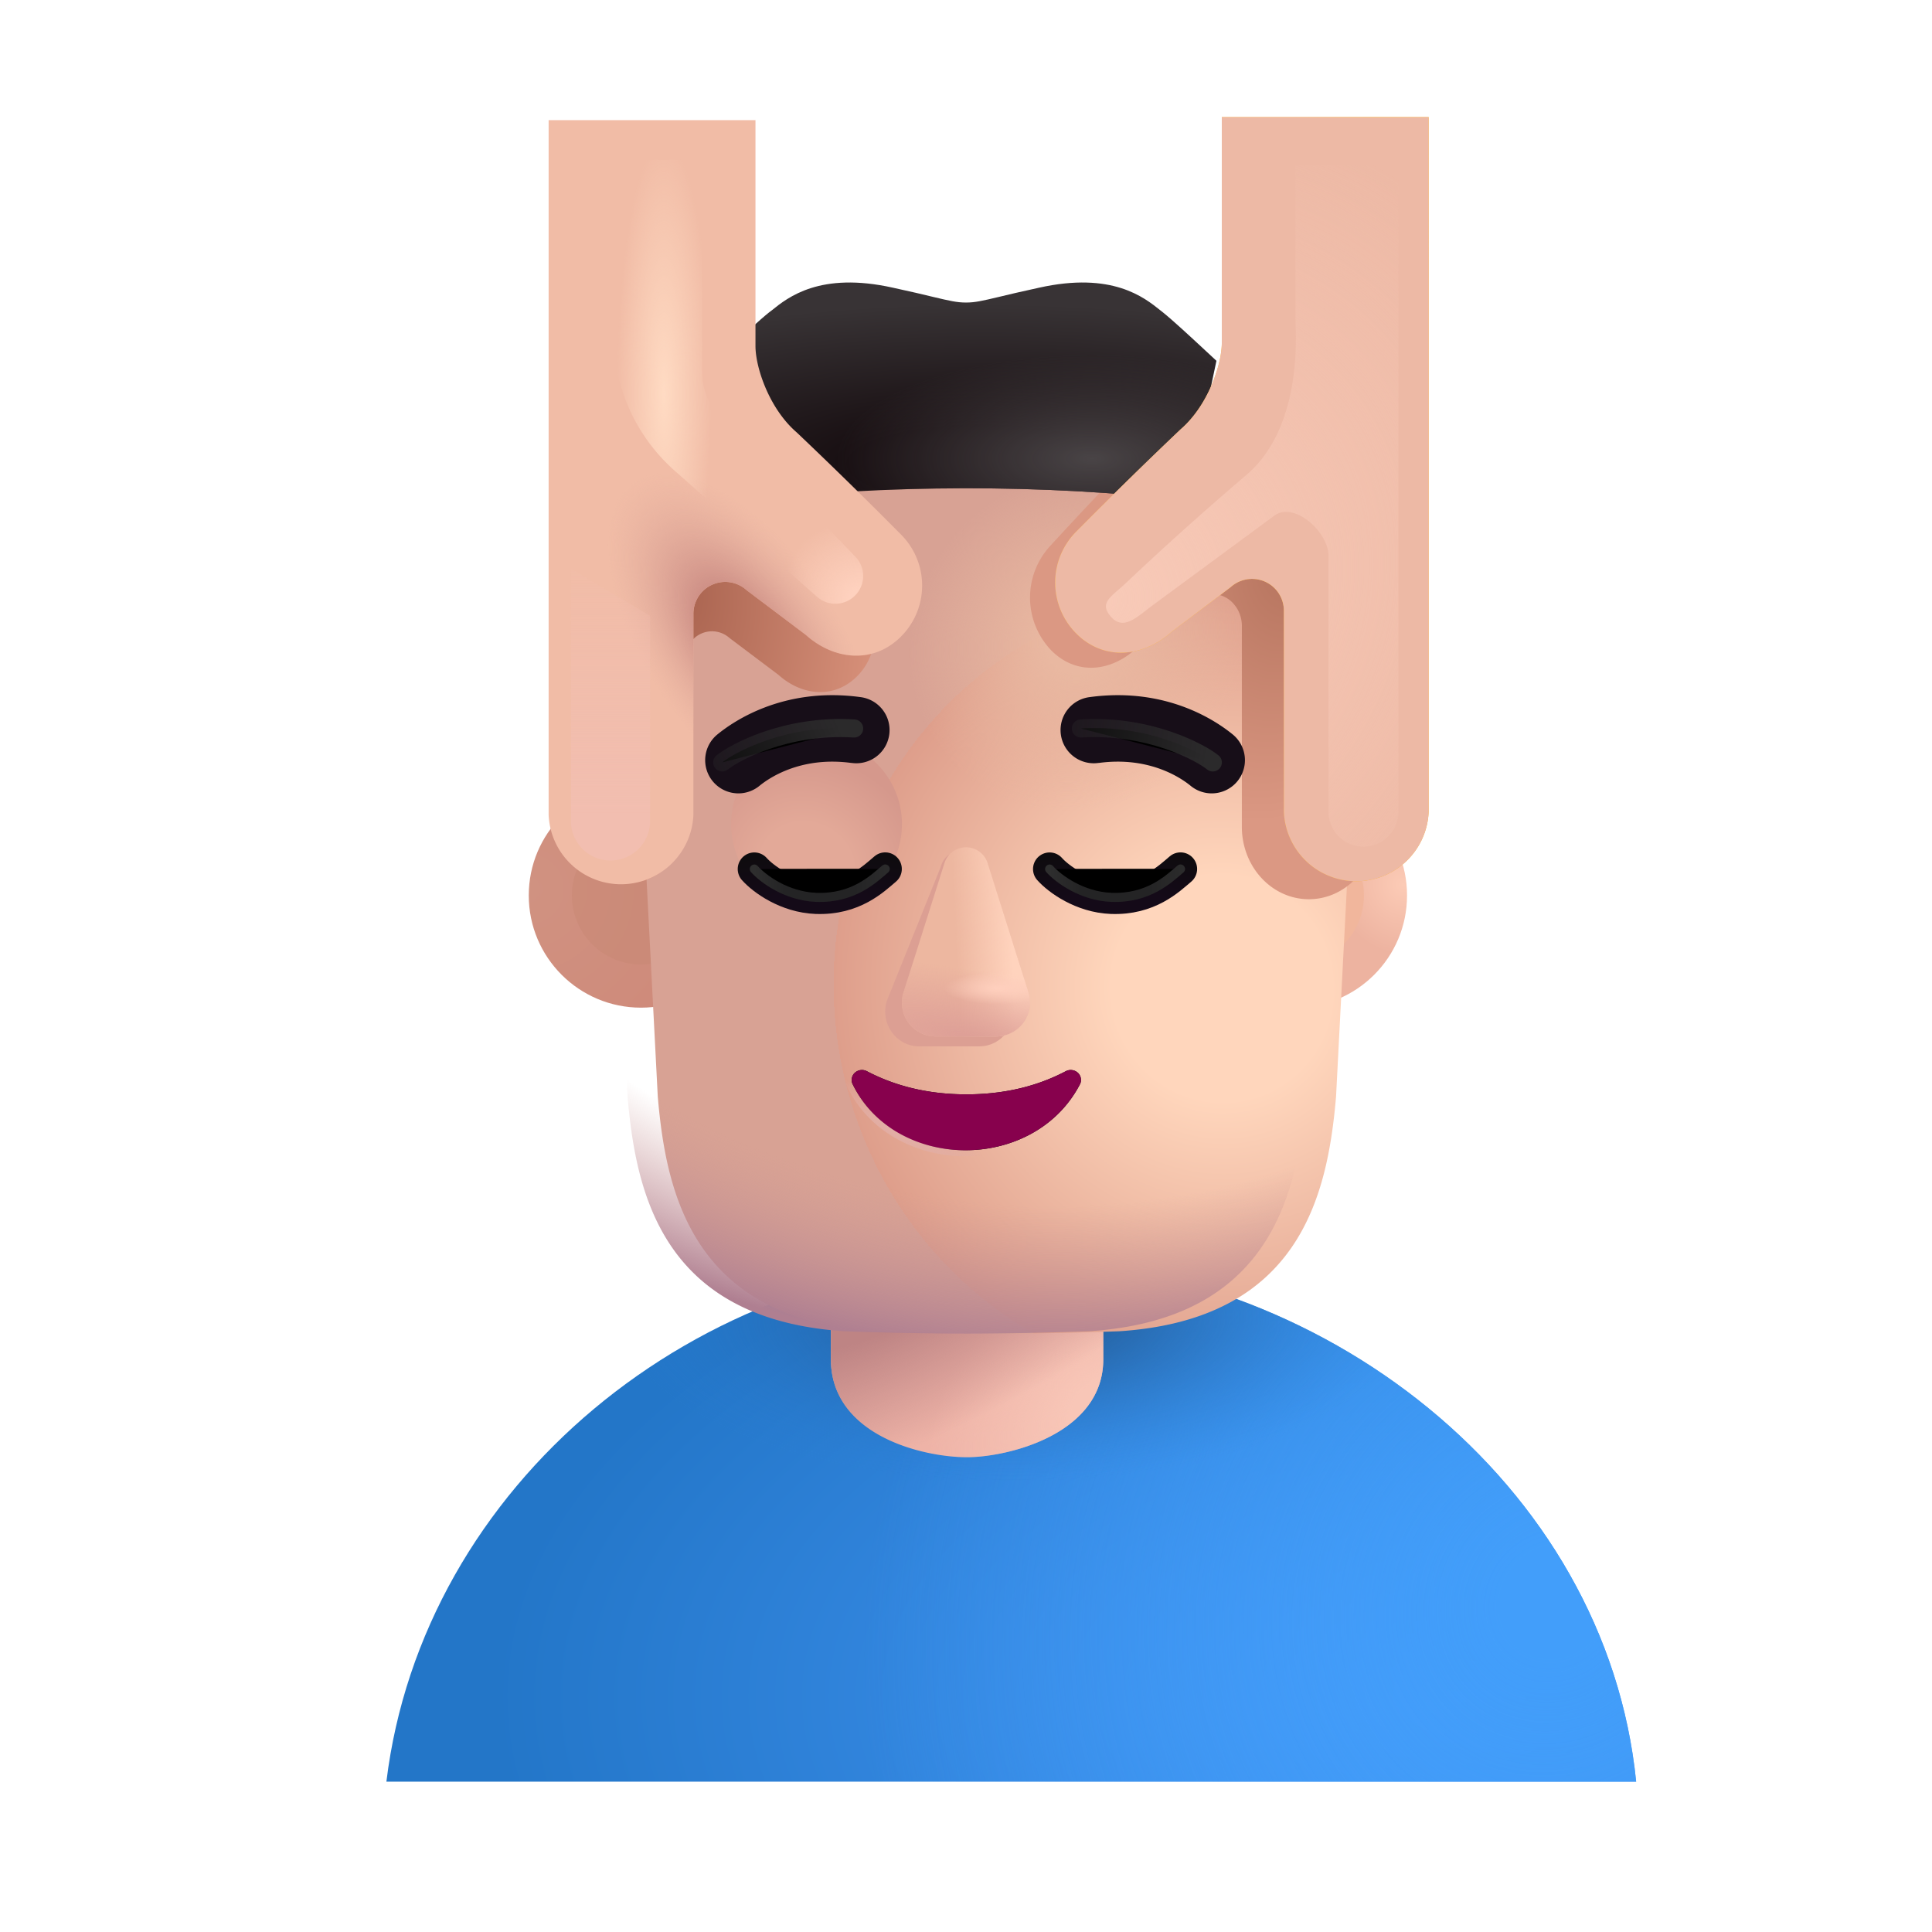 <svg width="100%" height="100%" viewBox="0 0 32 32" xmlns="http://www.w3.org/2000/svg"><g filter="url(#a)"><path fill="url(#b)" d="M5.65 29.81h20.7c-.494-4.932-5.203-8.665-10.39-8.665-5.189 0-9.713 3.764-10.31 8.664"/><path fill="url(#c)" d="M5.65 29.81h20.7c-.494-4.932-5.203-8.665-10.39-8.665-5.189 0-9.713 3.764-10.31 8.664"/><path fill="url(#d)" d="M5.65 29.81h20.7c-.494-4.932-5.203-8.665-10.39-8.665-5.189 0-9.713 3.764-10.31 8.664"/></g><path fill="#EEB3A7" d="M13.762 20.41a2.256 2.256 0 1 1 4.512 0v2.102c0 1.245-1.588 1.624-2.257 1.624-.765 0-2.255-.378-2.255-1.624z"/><path fill="url(#e)" d="M13.762 20.41a2.256 2.256 0 1 1 4.512 0v2.102c0 1.245-1.588 1.624-2.257 1.624-.765 0-2.255-.378-2.255-1.624z"/><path fill="url(#f)" d="M13.762 20.41a2.256 2.256 0 1 1 4.512 0v2.102c0 1.245-1.588 1.624-2.257 1.624-.765 0-2.255-.378-2.255-1.624z"/><circle cx="21.446" cy="14.831" r="1.859" fill="url(#g)"/><circle cx="10.617" cy="14.831" r="1.859" fill="url(#h)"/><g filter="url(#i)"><circle cx="21.446" cy="14.831" r="1.145" fill="url(#j)"/></g><g filter="url(#k)" opacity=".5"><circle cx="10.617" cy="14.831" r="1.145" fill="#C88773"/></g><g filter="url(#l)"><path fill="url(#m)" d="M10.395 18.167c.14 1.625.594 3.688 3.594 3.883.952.034 1.733.038 1.984.039h.078c.25 0 1.031-.005 1.984-.039 3-.195 3.453-2.258 3.594-3.883l.492-9.523a31 31 0 0 0-6.07-.765h-.078a31 31 0 0 0-6.07.765z"/></g><path fill="url(#n)" d="M10.395 18.167c.14 1.625.594 3.688 3.594 3.883.952.034 1.733.038 1.984.039h.078c.25 0 1.031-.005 1.984-.039 3-.195 3.453-2.258 3.594-3.883l.492-9.523a31 31 0 0 0-6.07-.765h-.078a31 31 0 0 0-6.07.765z"/><path fill="url(#o)" d="M10.395 18.167c.14 1.625.594 3.688 3.594 3.883.952.034 1.733.038 1.984.039h.078c.25 0 1.031-.005 1.984-.039 3-.195 3.453-2.258 3.594-3.883l.492-9.523a31 31 0 0 0-6.07-.765h-.078a31 31 0 0 0-6.07.765z"/><g filter="url(#p)"><path fill="url(#q)" d="M22.79 7.736h-3.173V5.932c0 .352-.21 1.036-.633 1.43a77 77 0 0 0-1.6 1.692 1.263 1.263 0 0 0 .025 1.715c.42.428 1.01.362 1.44-.055l.905-.74a.464.464 0 0 1 .692.044c.08.096.123.22.123.35v3.327c0 .662.497 1.199 1.11 1.199s1.111-.537 1.111-1.2z"/></g><g filter="url(#r)"><path fill="url(#s)" d="M9.377 6.856h2.83v.372c0 .291.186.855.564 1.181.31.287.904.876 1.426 1.398a.987.987 0 0 1-.022 1.415c-.374.354-.898.3-1.282-.045l-.81-.61a.435.435 0 0 0-.725.324v2.748a.99.99 0 0 1-1.981 0z"/></g><g filter="url(#t)"><path fill="url(#u)" d="M12.035 6.056c.242-.225.546-.507.707-.635l.04-.03c.27-.218.802-.644 2.007-.376.297.064.506.114.663.152.283.067.398.094.548.094s.265-.027.548-.094c.157-.038.367-.088.663-.152 1.205-.268 1.737.158 2.008.375q.02.017.039.031c.161.128.465.41.707.635l.183.17-.492 2.316c-2.351-.28-5.023-.265-7.312 0l-.492-2.316z"/><path fill="url(#v)" d="M12.035 6.056c.242-.225.546-.507.707-.635l.04-.03c.27-.218.802-.644 2.007-.376.297.064.506.114.663.152.283.067.398.094.548.094s.265-.027.548-.094c.157-.038.367-.088.663-.152 1.205-.268 1.737.158 2.008.375q.02.017.039.031c.161.128.465.41.707.635l.183.17-.492 2.316c-2.351-.28-5.023-.265-7.312 0l-.492-2.316z"/></g><g filter="url(#w)"><circle cx="13.524" cy="13.651" r="1.415" fill="url(#x)"/></g><path stroke="url(#y)" stroke-linecap="round" stroke-width=".55" d="M12.494 14.394c.146.164.536.45 1.024.469.617.023.949-.305 1.144-.47"/><g filter="url(#z)"><path stroke="url(#A)" stroke-linecap="round" stroke-width=".15" d="M12.494 14.394c.146.164.536.45 1.024.469.617.023.949-.305 1.144-.47"/></g><path stroke="url(#B)" stroke-linecap="round" stroke-width=".55" d="M17.385 14.394c.146.164.536.45 1.023.469.617.023.95-.305 1.145-.47"/><g filter="url(#C)"><path stroke="url(#D)" stroke-linecap="round" stroke-width=".15" d="M17.385 14.394c.146.164.536.45 1.023.469.617.023.95-.305 1.145-.47"/></g><g filter="url(#E)"><path fill="#DC9F93" d="M15.872 14.12c-.163 0-.248.093-.297.254l-.887 2.205a.59.59 0 0 0 .112.554c.107.126.261.198.423.198h1a.56.56 0 0 0 .423-.198.59.59 0 0 0 .112-.554l-.677-2.205c-.05-.16-.045-.254-.209-.254"/></g><path fill="#EDB7A0" d="M16 14.034a.375.375 0 0 0-.357.262l-.678 2.14a.56.56 0 0 0 .535.731h1a.56.56 0 0 0 .535-.73l-.677-2.14a.375.375 0 0 0-.358-.263"/><path fill="url(#F)" d="M16 14.034a.375.375 0 0 0-.357.262l-.678 2.14a.56.56 0 0 0 .535.731h1a.56.56 0 0 0 .535-.73l-.677-2.14a.375.375 0 0 0-.358-.263"/><path fill="url(#G)" d="M16 14.034a.375.375 0 0 0-.357.262l-.678 2.14a.56.56 0 0 0 .535.731h1a.56.56 0 0 0 .535-.73l-.677-2.14a.375.375 0 0 0-.358-.263"/><path fill="url(#H)" d="M16 14.034a.375.375 0 0 0-.357.262l-.678 2.14a.56.56 0 0 0 .535.731h1a.56.56 0 0 0 .535-.73l-.677-2.14a.375.375 0 0 0-.358-.263"/><g filter="url(#I)"><path stroke="url(#J)" stroke-width=".2" d="M14.357 17.742c.344.18.879.384 1.649.384s1.304-.203 1.648-.384c.108-.056.243.014.25.135a.15.15 0 0 1-.014.077c-.76 1.471-3.066 1.456-3.769 0a.15.15 0 0 1-.014-.077c.008-.121.142-.191.25-.135Z"/></g><path fill="#87014D" d="M14.357 17.742c.344.18.879.384 1.649.384s1.304-.203 1.648-.384c.108-.056.243.014.25.135a.15.15 0 0 1-.014.077c-.76 1.471-3.066 1.456-3.769 0a.15.15 0 0 1-.014-.077c.008-.121.142-.191.25-.135"/><g filter="url(#K)"><path fill="#170E18" fill-rule="evenodd" d="M13.952 12.787c-.86-.117-1.39.27-1.522.378a.55.55 0 1 1-.692-.855c.253-.205 1.08-.787 2.361-.614a.55.55 0 1 1-.147 1.09" clip-rule="evenodd"/></g><g filter="url(#L)"><path fill="#170E18" fill-rule="evenodd" d="M18.048 12.787c.86-.117 1.39.27 1.522.378a.55.55 0 1 0 .692-.855c-.253-.205-1.08-.787-2.361-.614a.55.55 0 1 0 .147 1.09" clip-rule="evenodd"/></g><g filter="url(#M)"><path stroke="url(#N)" stroke-linecap="round" stroke-width=".3" d="M20.088 12.628c-.193-.156-1.045-.633-2.185-.562"/></g><g filter="url(#O)"><path stroke="url(#P)" stroke-linecap="round" stroke-width=".3" d="M11.962 12.628c.193-.156 1.045-.633 2.185-.562"/></g><g filter="url(#Q)"><path fill="#F1BCA6" d="M8.587 2.19h3.426v3.742c0 .352.226 1.036.683 1.43a80 80 0 0 1 1.728 1.692 1.195 1.195 0 0 1-.027 1.715c-.453.428-1.088.362-1.552-.055l-.98-.74a.527.527 0 0 0-.88.393v3.328a1.2 1.2 0 0 1-2.398 0z"/><path fill="url(#R)" d="M8.587 2.19h3.426v3.742c0 .352.226 1.036.683 1.43a80 80 0 0 1 1.728 1.692 1.195 1.195 0 0 1-.027 1.715c-.453.428-1.088.362-1.552-.055l-.98-.74a.527.527 0 0 0-.88.393v3.328a1.2 1.2 0 0 1-2.398 0z"/></g><g filter="url(#S)"><path fill="#FFB62D" d="M23.413 2.19h-3.426v3.742c0 .352-.226 1.036-.683 1.43a80 80 0 0 0-1.727 1.692 1.195 1.195 0 0 0 .026 1.715c.453.428 1.09.362 1.554-.055l.978-.74a.527.527 0 0 1 .88.393v3.328a1.2 1.2 0 0 0 2.398 0z"/><path fill="url(#T)" d="M23.413 2.19h-3.426v3.742c0 .352-.226 1.036-.683 1.43a80 80 0 0 0-1.727 1.692 1.195 1.195 0 0 0 .026 1.715c.453.428 1.09.362 1.554-.055l.978-.74a.527.527 0 0 1 .88.393v3.328a1.2 1.2 0 0 0 2.398 0z"/></g><g filter="url(#U)"><path fill="#EDB9A5" d="M23.413 2.19h-3.426v3.742c0 .352-.226 1.036-.683 1.43a80 80 0 0 0-1.727 1.692 1.195 1.195 0 0 0 .026 1.715c.453.428 1.09.362 1.554-.055l.978-.74a.527.527 0 0 1 .88.393v3.328a1.2 1.2 0 0 0 2.398 0z"/></g><g filter="url(#V)"><path fill="url(#W)" d="m21.108 8.54-2.021 1.489c-.244.18-.471.419-.677.196-.22-.238-.007-.338.23-.56a52 52 0 0 1 1.99-1.786c.875-.733.849-2.108.827-2.57V2.732h1.705v10.713a.579.579 0 0 1-1.158 0V9.208c0-.403-.572-.906-.896-.668"/></g><g filter="url(#X)"><path fill="url(#Y)" d="m9.457 9.42 1.31.78v3.433a.656.656 0 0 1-1.31 0z"/></g><g filter="url(#Z)"><path fill="url(#aa)" d="M10.161 5.548v-2.9h1.469v3.535a1 1 0 0 0 .28.694l2.262 2.348a.46.46 0 0 1-.636.663l-2.364-2.094a3 3 0 0 1-1.01-2.246"/><path fill="url(#ab)" d="M10.161 5.548v-2.9h1.469v3.535a1 1 0 0 0 .28.694l2.262 2.348a.46.46 0 0 1-.636.663l-2.364-2.094a3 3 0 0 1-1.01-2.246"/></g><defs><radialGradient id="b" cx="0" cy="0" r="1" gradientTransform="matrix(-18.031 0 0 -9.844 23.481 28.393)" gradientUnits="userSpaceOnUse"><stop stop-color="#469AFB"/><stop offset=".895" stop-color="#2376C8"/></radialGradient><radialGradient id="c" cx="0" cy="0" r="1" gradientTransform="rotate(-143.857 16.873 9.347)scale(11.127 12.012)" gradientUnits="userSpaceOnUse"><stop offset=".079" stop-color="#429EFA"/><stop offset="1" stop-color="#429EFA" stop-opacity="0"/></radialGradient><radialGradient id="d" cx="0" cy="0" r="1" gradientTransform="matrix(0 2.713 -6.481 0 16 22.123)" gradientUnits="userSpaceOnUse"><stop stop-color="#215286"/><stop offset="1" stop-color="#2B7FD5" stop-opacity="0"/></radialGradient><radialGradient id="e" cx="0" cy="0" r="1" gradientTransform="rotate(142.016 5.124 14.803)scale(3.25 2.316)" gradientUnits="userSpaceOnUse"><stop offset=".186" stop-color="#F8C6B7"/><stop offset="1" stop-color="#F8C6B7" stop-opacity="0"/></radialGradient><radialGradient id="f" cx="0" cy="0" r="1" gradientTransform="matrix(1.019 2.182 -7.095 3.313 14.525 21.628)" gradientUnits="userSpaceOnUse"><stop offset=".187" stop-color="#BE8484"/><stop offset="1" stop-color="#BE8484" stop-opacity="0"/></radialGradient><radialGradient id="g" cx="0" cy="0" r="1" gradientTransform="matrix(-.888 .69 -.727 -.936 23.241 14.655)" gradientUnits="userSpaceOnUse"><stop stop-color="#FCCBB6"/><stop offset="1" stop-color="#EDB3A0"/></radialGradient><radialGradient id="h" cx="0" cy="0" r="1" gradientTransform="rotate(46.621 -12.706 17.524)scale(2.707)" gradientUnits="userSpaceOnUse"><stop stop-color="#D09281"/><stop offset="1" stop-color="#CF8B7B"/></radialGradient><radialGradient id="j" cx="0" cy="0" r="1" gradientTransform="matrix(.615 0 0 .726 21.685 15.025)" gradientUnits="userSpaceOnUse"><stop offset=".188" stop-color="#F3BAA1"/><stop offset="1" stop-color="#F1B69C"/></radialGradient><radialGradient id="m" cx="0" cy="0" r="1" gradientTransform="matrix(-6.401 .566 -.579 -6.54 19.73 16.358)" gradientUnits="userSpaceOnUse"><stop offset=".283" stop-color="#FFD6BC"/><stop offset="1" stop-color="#DE9E8B"/><stop offset="1" stop-color="#D8A294"/></radialGradient><radialGradient id="n" cx="0" cy="0" r="1" gradientTransform="rotate(94.877 2.994 13.72)scale(10.664 13.666)" gradientUnits="userSpaceOnUse"><stop offset=".752" stop-color="#CD9793" stop-opacity="0"/><stop offset=".979" stop-color="#AF7F91"/></radialGradient><radialGradient id="o" cx="0" cy="0" r="1" gradientTransform="matrix(2.034 -2.123 1.957 1.875 17.879 10.594)" gradientUnits="userSpaceOnUse"><stop offset=".194" stop-color="#E9B8A1"/><stop offset="1" stop-color="#E9B8A1" stop-opacity="0"/></radialGradient><radialGradient id="q" cx="0" cy="0" r="1" gradientTransform="matrix(-1.094 4.438 -2.837 -.699 21.447 9.12)" gradientUnits="userSpaceOnUse"><stop stop-color="#B4725C"/><stop offset="1" stop-color="#DB9883"/></radialGradient><radialGradient id="s" cx="0" cy="0" r="1" gradientTransform="matrix(1 5.875 -3.861 .657 11.198 9.777)" gradientUnits="userSpaceOnUse"><stop stop-color="#A8624E"/><stop offset="1" stop-color="#E19A83"/></radialGradient><radialGradient id="u" cx="0" cy="0" r="1" gradientTransform="matrix(0 -2.656 9.156 0 16.262 7.933)" gradientUnits="userSpaceOnUse"><stop offset=".235" stop-color="#180F12"/><stop offset="1" stop-color="#383335"/></radialGradient><radialGradient id="v" cx="0" cy="0" r="1" gradientTransform="matrix(-4.235 0 0 -1.727 18.086 7.847)" gradientUnits="userSpaceOnUse"><stop stop-color="#494446"/><stop offset="1" stop-color="#494446" stop-opacity="0"/></radialGradient><radialGradient id="x" cx="0" cy="0" r="1" gradientTransform="rotate(-62.753 18.45 -3.783)scale(2.027 2.24)" gradientUnits="userSpaceOnUse"><stop offset=".347" stop-color="#E3A998"/><stop offset=".902" stop-color="#D5988C"/></radialGradient><radialGradient id="y" cx="0" cy="0" r="1" gradientTransform="matrix(0 -1.078 3.277 0 13.578 14.988)" gradientUnits="userSpaceOnUse"><stop offset=".251" stop-color="#140A18"/><stop offset="1" stop-color="#0C0B0B"/></radialGradient><radialGradient id="B" cx="0" cy="0" r="1" gradientTransform="matrix(0 -1.078 3.277 0 18.469 14.988)" gradientUnits="userSpaceOnUse"><stop offset=".251" stop-color="#140A18"/><stop offset="1" stop-color="#0C0B0B"/></radialGradient><radialGradient id="G" cx="0" cy="0" r="1" gradientTransform="matrix(.195 -1.09 4.308 .769 16 17.167)" gradientUnits="userSpaceOnUse"><stop offset=".03" stop-color="#DEA097"/><stop offset="1" stop-color="#DEA097" stop-opacity="0"/></radialGradient><radialGradient id="H" cx="0" cy="0" r="1" gradientTransform="matrix(.906 0 0 .266 16.542 16.368)" gradientUnits="userSpaceOnUse"><stop stop-color="#FFD0BE"/><stop offset="1" stop-color="#FFD0BE" stop-opacity="0"/></radialGradient><radialGradient id="J" cx="0" cy="0" r="1" gradientTransform="rotate(-62.526 22.904 -2.91)scale(.44 1.978)" gradientUnits="userSpaceOnUse"><stop offset=".156" stop-color="#E2AEA5"/><stop offset="1" stop-color="#E2AEA5" stop-opacity="0"/></radialGradient><radialGradient id="R" cx="0" cy="0" r="1" gradientTransform="matrix(-1.797 -2.672 1.325 -.891 11.798 10.847)" gradientUnits="userSpaceOnUse"><stop offset=".236" stop-color="#C6857E"/><stop offset="1" stop-color="#DFAA9C" stop-opacity="0"/></radialGradient><radialGradient id="T" cx="0" cy="0" r="1" gradientTransform="matrix(0 4.143 -1.294 0 22.507 2.043)" gradientUnits="userSpaceOnUse"><stop stop-color="#FFE041"/><stop offset="1" stop-color="#FFE041" stop-opacity="0"/></radialGradient><radialGradient id="W" cx="0" cy="0" r="1" gradientTransform="matrix(5.871 -6.281 5.445 5.089 18.253 9.994)" gradientUnits="userSpaceOnUse"><stop stop-color="#F8CAB8"/><stop offset="1" stop-color="#F8CAB8" stop-opacity="0"/></radialGradient><radialGradient id="aa" cx="0" cy="0" r="1" gradientTransform="matrix(0 -4.219 .781 0 10.998 6.525)" gradientUnits="userSpaceOnUse"><stop stop-color="#FFDBC3"/><stop offset="1" stop-color="#FFDBC3" stop-opacity="0"/></radialGradient><radialGradient id="ab" cx="0" cy="0" r="1" gradientTransform="matrix(-.959 -1.073 .907 -.81 14.3 10.004)" gradientUnits="userSpaceOnUse"><stop offset=".187" stop-color="#FED1BE"/><stop offset="1" stop-color="#FED1BE" stop-opacity="0"/></radialGradient><filter id="a" width="21.451" height="8.965" x="5.649" y="20.845" color-interpolation-filters="sRGB" filterUnits="userSpaceOnUse"><feFlood flood-opacity="0" result="BackgroundImageFix"/><feBlend in="SourceGraphic" in2="BackgroundImageFix" result="shape"/><feColorMatrix in="SourceAlpha" result="hardAlpha" values="0 0 0 0 0 0 0 0 0 0 0 0 0 0 0 0 0 0 127 0"/><feOffset dy="-.3"/><feGaussianBlur stdDeviation=".3"/><feComposite in2="hardAlpha" k2="-1" k3="1" operator="arithmetic"/><feColorMatrix values="0 0 0 0 0.125 0 0 0 0 0.396 0 0 0 0 0.882 0 0 0 1 0"/><feBlend in2="shape" result="effect1_innerShadow_3987_24270"/><feColorMatrix in="SourceAlpha" result="hardAlpha" values="0 0 0 0 0 0 0 0 0 0 0 0 0 0 0 0 0 0 127 0"/><feOffset dx=".75"/><feGaussianBlur stdDeviation=".625"/><feComposite in2="hardAlpha" k2="-1" k3="1" operator="arithmetic"/><feColorMatrix values="0 0 0 0 0.271 0 0 0 0 0.49 0 0 0 0 0.667 0 0 0 1 0"/><feBlend in2="effect1_innerShadow_3987_24270" result="effect2_innerShadow_3987_24270"/></filter><filter id="i" width="2.689" height="2.689" x="20.101" y="13.487" color-interpolation-filters="sRGB" filterUnits="userSpaceOnUse"><feFlood flood-opacity="0" result="BackgroundImageFix"/><feBlend in="SourceGraphic" in2="BackgroundImageFix" result="shape"/><feGaussianBlur result="effect1_foregroundBlur_3987_24270" stdDeviation=".1"/></filter><filter id="k" width="2.689" height="2.689" x="9.273" y="13.487" color-interpolation-filters="sRGB" filterUnits="userSpaceOnUse"><feFlood flood-opacity="0" result="BackgroundImageFix"/><feBlend in="SourceGraphic" in2="BackgroundImageFix" result="shape"/><feGaussianBlur result="effect1_foregroundBlur_3987_24270" stdDeviation=".1"/></filter><filter id="l" width="12.719" height="14.211" x="9.903" y="7.878" color-interpolation-filters="sRGB" filterUnits="userSpaceOnUse"><feFlood flood-opacity="0" result="BackgroundImageFix"/><feBlend in="SourceGraphic" in2="BackgroundImageFix" result="shape"/><feColorMatrix in="SourceAlpha" result="hardAlpha" values="0 0 0 0 0 0 0 0 0 0 0 0 0 0 0 0 0 0 127 0"/><feOffset dx=".5"/><feGaussianBlur stdDeviation=".375"/><feComposite in2="hardAlpha" k2="-1" k3="1" operator="arithmetic"/><feColorMatrix values="0 0 0 0 0.89 0 0 0 0 0.659 0 0 0 0 0.573 0 0 0 1 0"/><feBlend in2="shape" result="effect1_innerShadow_3987_24270"/></filter><filter id="p" width="7.729" height="10.962" x="16.061" y="4.932" color-interpolation-filters="sRGB" filterUnits="userSpaceOnUse"><feFlood flood-opacity="0" result="BackgroundImageFix"/><feBlend in="SourceGraphic" in2="BackgroundImageFix" result="shape"/><feGaussianBlur result="effect1_foregroundBlur_3987_24270" stdDeviation=".5"/></filter><filter id="r" width="7.108" height="9.773" x="8.377" y="5.856" color-interpolation-filters="sRGB" filterUnits="userSpaceOnUse"><feFlood flood-opacity="0" result="BackgroundImageFix"/><feBlend in="SourceGraphic" in2="BackgroundImageFix" result="shape"/><feGaussianBlur result="effect1_foregroundBlur_3987_24270" stdDeviation=".5"/></filter><filter id="t" width="8.297" height="3.863" x="11.852" y="4.679" color-interpolation-filters="sRGB" filterUnits="userSpaceOnUse"><feFlood flood-opacity="0" result="BackgroundImageFix"/><feBlend in="SourceGraphic" in2="BackgroundImageFix" result="shape"/><feColorMatrix in="SourceAlpha" result="hardAlpha" values="0 0 0 0 0 0 0 0 0 0 0 0 0 0 0 0 0 0 127 0"/><feOffset dy="-.25"/><feGaussianBlur stdDeviation=".25"/><feComposite in2="hardAlpha" k2="-1" k3="1" operator="arithmetic"/><feColorMatrix values="0 0 0 0 0.059 0 0 0 0 0.016 0 0 0 0 0.035 0 0 0 1 0"/><feBlend in2="shape" result="effect1_innerShadow_3987_24270"/></filter><filter id="w" width="3.829" height="3.83" x="11.609" y="11.736" color-interpolation-filters="sRGB" filterUnits="userSpaceOnUse"><feFlood flood-opacity="0" result="BackgroundImageFix"/><feBlend in="SourceGraphic" in2="BackgroundImageFix" result="shape"/><feGaussianBlur result="effect1_foregroundBlur_3987_24270" stdDeviation=".25"/></filter><filter id="z" width="2.618" height=".92" x="12.269" y="14.169" color-interpolation-filters="sRGB" filterUnits="userSpaceOnUse"><feFlood flood-opacity="0" result="BackgroundImageFix"/><feBlend in="SourceGraphic" in2="BackgroundImageFix" result="shape"/><feGaussianBlur result="effect1_foregroundBlur_3987_24270" stdDeviation=".075"/></filter><filter id="C" width="2.618" height=".92" x="17.16" y="14.169" color-interpolation-filters="sRGB" filterUnits="userSpaceOnUse"><feFlood flood-opacity="0" result="BackgroundImageFix"/><feBlend in="SourceGraphic" in2="BackgroundImageFix" result="shape"/><feGaussianBlur result="effect1_foregroundBlur_3987_24270" stdDeviation=".075"/></filter><filter id="E" width="3.122" height="4.211" x="14.162" y="13.62" color-interpolation-filters="sRGB" filterUnits="userSpaceOnUse"><feFlood flood-opacity="0" result="BackgroundImageFix"/><feBlend in="SourceGraphic" in2="BackgroundImageFix" result="shape"/><feGaussianBlur result="effect1_foregroundBlur_3987_24270" stdDeviation=".25"/></filter><filter id="I" width="4.199" height="1.729" x="13.906" y="17.523" color-interpolation-filters="sRGB" filterUnits="userSpaceOnUse"><feFlood flood-opacity="0" result="BackgroundImageFix"/><feBlend in="SourceGraphic" in2="BackgroundImageFix" result="shape"/><feGaussianBlur result="effect1_foregroundBlur_3987_24270" stdDeviation=".05"/></filter><filter id="K" width="3.191" height="1.773" x="11.534" y="11.515" color-interpolation-filters="sRGB" filterUnits="userSpaceOnUse"><feFlood flood-opacity="0" result="BackgroundImageFix"/><feBlend in="SourceGraphic" in2="BackgroundImageFix" result="shape"/><feColorMatrix in="SourceAlpha" result="hardAlpha" values="0 0 0 0 0 0 0 0 0 0 0 0 0 0 0 0 0 0 127 0"/><feOffset dx=".15" dy="-.15"/><feGaussianBlur stdDeviation=".125"/><feComposite in2="hardAlpha" k2="-1" k3="1" operator="arithmetic"/><feColorMatrix values="0 0 0 0 0.137 0 0 0 0 0.094 0 0 0 0 0.098 0 0 0 1 0"/><feBlend in2="shape" result="effect1_innerShadow_3987_24270"/></filter><filter id="L" width="3.191" height="1.773" x="17.425" y="11.515" color-interpolation-filters="sRGB" filterUnits="userSpaceOnUse"><feFlood flood-opacity="0" result="BackgroundImageFix"/><feBlend in="SourceGraphic" in2="BackgroundImageFix" result="shape"/><feColorMatrix in="SourceAlpha" result="hardAlpha" values="0 0 0 0 0 0 0 0 0 0 0 0 0 0 0 0 0 0 127 0"/><feOffset dx=".15" dy="-.15"/><feGaussianBlur stdDeviation=".125"/><feComposite in2="hardAlpha" k2="-1" k3="1" operator="arithmetic"/><feColorMatrix values="0 0 0 0 0.137 0 0 0 0 0.094 0 0 0 0 0.098 0 0 0 1 0"/><feBlend in2="shape" result="effect1_innerShadow_3987_24270"/></filter><filter id="M" width="3.085" height="1.469" x="17.453" y="11.609" color-interpolation-filters="sRGB" filterUnits="userSpaceOnUse"><feFlood flood-opacity="0" result="BackgroundImageFix"/><feBlend in="SourceGraphic" in2="BackgroundImageFix" result="shape"/><feGaussianBlur result="effect1_foregroundBlur_3987_24270" stdDeviation=".15"/></filter><filter id="O" width="3.085" height="1.469" x="11.512" y="11.609" color-interpolation-filters="sRGB" filterUnits="userSpaceOnUse"><feFlood flood-opacity="0" result="BackgroundImageFix"/><feBlend in="SourceGraphic" in2="BackgroundImageFix" result="shape"/><feGaussianBlur result="effect1_foregroundBlur_3987_24270" stdDeviation=".15"/></filter><filter id="Q" width="6.686" height="12.903" x="8.587" y="1.991" color-interpolation-filters="sRGB" filterUnits="userSpaceOnUse"><feFlood flood-opacity="0" result="BackgroundImageFix"/><feBlend in="SourceGraphic" in2="BackgroundImageFix" result="shape"/><feColorMatrix in="SourceAlpha" result="hardAlpha" values="0 0 0 0 0 0 0 0 0 0 0 0 0 0 0 0 0 0 127 0"/><feOffset dx=".5" dy="-.2"/><feGaussianBlur stdDeviation=".625"/><feComposite in2="hardAlpha" k2="-1" k3="1" operator="arithmetic"/><feColorMatrix values="0 0 0 0 0.824 0 0 0 0 0.58 0 0 0 0 0.557 0 0 0 1 0"/><feBlend in2="shape" result="effect1_innerShadow_3987_24270"/></filter><filter id="S" width="6.436" height="12.953" x="17.227" y="1.941" color-interpolation-filters="sRGB" filterUnits="userSpaceOnUse"><feFlood flood-opacity="0" result="BackgroundImageFix"/><feBlend in="SourceGraphic" in2="BackgroundImageFix" result="shape"/><feColorMatrix in="SourceAlpha" result="hardAlpha" values="0 0 0 0 0 0 0 0 0 0 0 0 0 0 0 0 0 0 127 0"/><feOffset dx=".25" dy="-.25"/><feGaussianBlur stdDeviation=".5"/><feComposite in2="hardAlpha" k2="-1" k3="1" operator="arithmetic"/><feColorMatrix values="0 0 0 0 0.918 0 0 0 0 0.541 0 0 0 0 0.161 0 0 0 1 0"/><feBlend in2="shape" result="effect1_innerShadow_3987_24270"/></filter><filter id="U" width="6.436" height="12.953" x="17.227" y="1.941" color-interpolation-filters="sRGB" filterUnits="userSpaceOnUse"><feFlood flood-opacity="0" result="BackgroundImageFix"/><feBlend in="SourceGraphic" in2="BackgroundImageFix" result="shape"/><feColorMatrix in="SourceAlpha" result="hardAlpha" values="0 0 0 0 0 0 0 0 0 0 0 0 0 0 0 0 0 0 127 0"/><feOffset dx=".25" dy="-.25"/><feGaussianBlur stdDeviation=".5"/><feComposite in2="hardAlpha" k2="-1" k3="1" operator="arithmetic"/><feColorMatrix values="0 0 0 0 0.839 0 0 0 0 0.58 0 0 0 0 0.486 0 0 0 1 0"/><feBlend in2="shape" result="effect1_innerShadow_3987_24270"/></filter><filter id="V" width="5.843" height="12.292" x="17.818" y="2.231" color-interpolation-filters="sRGB" filterUnits="userSpaceOnUse"><feFlood flood-opacity="0" result="BackgroundImageFix"/><feBlend in="SourceGraphic" in2="BackgroundImageFix" result="shape"/><feGaussianBlur result="effect1_foregroundBlur_3987_24270" stdDeviation=".25"/></filter><filter id="X" width="2.811" height="6.368" x="8.707" y="8.671" color-interpolation-filters="sRGB" filterUnits="userSpaceOnUse"><feFlood flood-opacity="0" result="BackgroundImageFix"/><feBlend in="SourceGraphic" in2="BackgroundImageFix" result="shape"/><feGaussianBlur result="effect1_foregroundBlur_3987_24270" stdDeviation=".375"/></filter><filter id="Z" width="5.14" height="8.355" x="9.661" y="2.149" color-interpolation-filters="sRGB" filterUnits="userSpaceOnUse"><feFlood flood-opacity="0" result="BackgroundImageFix"/><feBlend in="SourceGraphic" in2="BackgroundImageFix" result="shape"/><feGaussianBlur result="effect1_foregroundBlur_3987_24270" stdDeviation=".25"/></filter><linearGradient id="A" x1="14.936" x2="12.494" y1="14.394" y2="14.394" gradientUnits="userSpaceOnUse"><stop offset=".045" stop-color="#2D2D2D"/><stop offset=".32" stop-color="#242425"/><stop offset=".794" stop-color="#242425"/><stop offset="1" stop-color="#2E2E2E"/></linearGradient><linearGradient id="D" x1="19.826" x2="17.385" y1="14.394" y2="14.394" gradientUnits="userSpaceOnUse"><stop offset=".045" stop-color="#2D2D2D"/><stop offset=".32" stop-color="#242425"/><stop offset=".794" stop-color="#242425"/><stop offset="1" stop-color="#2E2E2E"/></linearGradient><linearGradient id="F" x1="16.886" x2="15.849" y1="15.9" y2="15.95" gradientUnits="userSpaceOnUse"><stop offset=".106" stop-color="#FFD3BD"/><stop offset="1" stop-color="#FFD3BD" stop-opacity="0"/></linearGradient><linearGradient id="N" x1="19.981" x2="16.559" y1="12.628" y2="12.154" gradientUnits="userSpaceOnUse"><stop stop-color="#2B2A2B"/><stop offset="1" stop-color="#2B2A2B" stop-opacity="0"/></linearGradient><linearGradient id="P" x1="13.921" x2="10.919" y1="12.059" y2="13.387" gradientUnits="userSpaceOnUse"><stop stop-color="#2B2A2B"/><stop offset="1" stop-color="#2B2A2B" stop-opacity="0"/></linearGradient><linearGradient id="Y" x1="10.112" x2="10.112" y1="13.506" y2="8.675" gradientUnits="userSpaceOnUse"><stop stop-color="#F2BEB0"/><stop offset="1" stop-color="#F2BEB0" stop-opacity="0"/></linearGradient></defs></svg>